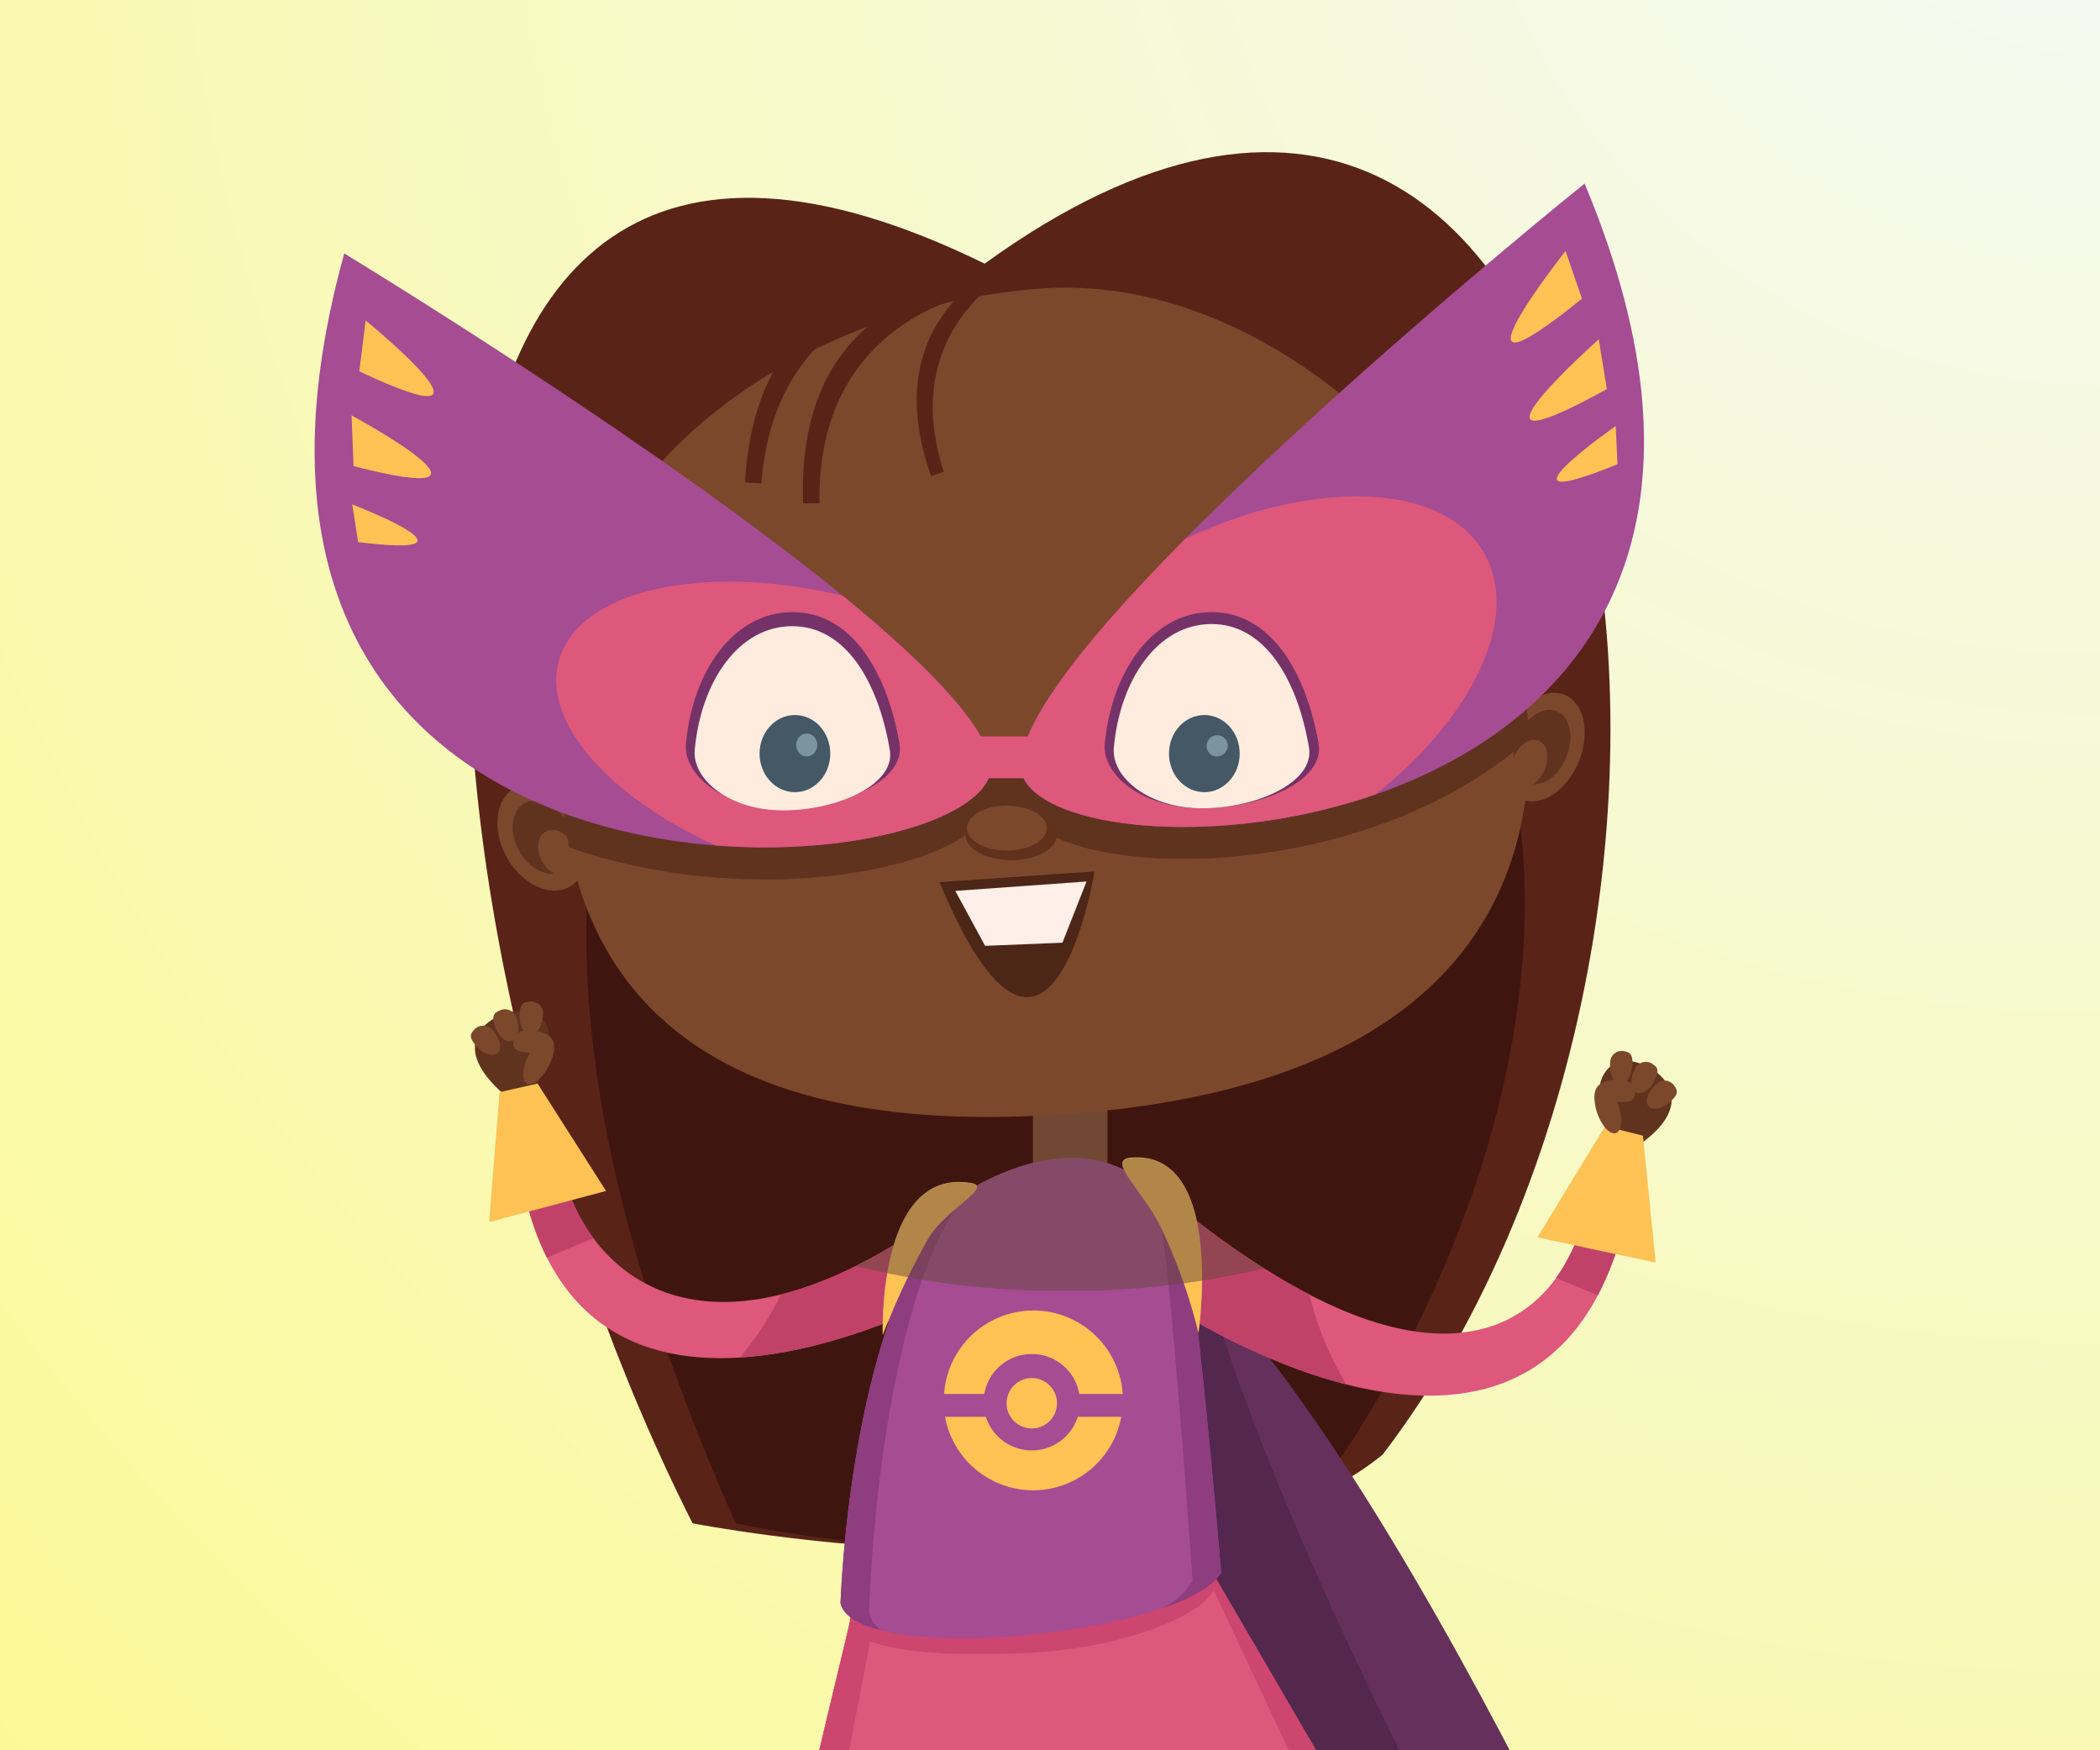 <svg xmlns="http://www.w3.org/2000/svg" xmlns:xlink="http://www.w3.org/1999/xlink" viewBox="0 0 300 250"><defs><style>.cls-1{mask:url(#mask);filter:url(#luminosity-noclip-2);}.cls-19,.cls-2,.cls-21{mix-blend-mode:multiply;}.cls-2{fill:url(#linear-gradient);}.cls-3{isolation:isolate;}.cls-4{fill:url(#linear-gradient-2);}.cls-5{fill:url(#radial-gradient);}.cls-6{fill:#60331f;}.cls-7{fill:#592318;}.cls-8{fill:#3f160f;}.cls-9{fill:#66305c;}.cls-10{fill:#54284e;}.cls-11{fill:#7c482c;}.cls-12{fill:#ffc255;}.cls-13{fill:#e5a133;}.cls-14{fill:#dd587b;}.cls-15{fill:#cc466f;}.cls-16{fill:#c14269;}.cls-17{fill:#a54c92;}.cls-18{fill:#8e3d7f;}.cls-19{fill:#66493d;opacity:0.5;}.cls-20{mask:url(#mask-2);}.cls-21{opacity:0.3;fill:url(#linear-gradient-3);}.cls-22{fill:#753268;}.cls-23{fill:#4c2616;}.cls-24{fill:#ffefe9;}.cls-25{fill:#ffecde;}.cls-26{fill:#60321c;}.cls-27{fill:#445866;}.cls-28{fill:#7c93a0;}.cls-29{filter:url(#luminosity-noclip);}</style><filter id="luminosity-noclip" x="80.06" y="-8369.81" width="138.35" height="32766" filterUnits="userSpaceOnUse" color-interpolation-filters="sRGB"><feFlood flood-color="#fff" result="bg"/><feBlend in="SourceGraphic" in2="bg"/></filter><mask id="mask" x="80.06" y="-8369.81" width="138.35" height="32766" maskUnits="userSpaceOnUse"><g class="cls-29"/></mask><linearGradient id="linear-gradient" x1="147.73" y1="87.29" x2="153.24" y2="160.78" gradientUnits="userSpaceOnUse"><stop offset="0"/><stop offset="1" stop-color="#fff"/></linearGradient><linearGradient id="linear-gradient-2" x1="-30.62" y1="178.19" x2="326.31" y2="178.19" gradientUnits="userSpaceOnUse"><stop offset="0" stop-color="#43c6ac"/><stop offset="1" stop-color="#1a1956"/></linearGradient><radialGradient id="radial-gradient" cx="300.46" cy="-36.88" r="444.61" gradientUnits="userSpaceOnUse"><stop offset="0" stop-color="#f4f9f8"/><stop offset="1" stop-color="#fcf990"/></radialGradient><filter id="luminosity-noclip-2" x="80.06" y="41.1" width="138.35" height="118.44" filterUnits="userSpaceOnUse" color-interpolation-filters="sRGB"><feFlood flood-color="#fff" result="bg"/><feBlend in="SourceGraphic" in2="bg"/></filter><mask id="mask-2" x="80.06" y="41.1" width="138.35" height="118.44" maskUnits="userSpaceOnUse"><g class="cls-1"><path class="cls-2" d="M80.49,97.62c-1,15-5.39,64.7,66.45,61.8s74.72-44,70.05-66.16-35.21-54.88-69-52S82.64,66,80.49,97.62Z"/></g></mask><linearGradient id="linear-gradient-3" x1="147.73" y1="87.29" x2="153.24" y2="160.78" gradientUnits="userSpaceOnUse"><stop offset="0" stop-color="#e55c00"/><stop offset="1" stop-color="#b73400"/></linearGradient></defs><g class="cls-3"><g id="_1" data-name="1"><rect class="cls-4" x="-30.62" y="-37.81" width="356.92" height="432"/><rect class="cls-5" width="300" height="250"/><path class="cls-6" d="M231.16,165.36c-3.79-7-3.56-12.28,0-13.66S246.43,157.1,231.16,165.36Z"/><path class="cls-7" d="M98.94,217.58C56.45,133.51,43.89-9.8,140.66,37.66c91.87-66.45,116.7,91.59,56.87,170.1C168.75,231.23,98.94,217.58,98.94,217.58Z"/><path class="cls-8" d="M141.41,60.17C116.07,60.17,50,93.7,105.1,217.58c0,0,61.43,13.65,86.76-9.82C231.28,148.37,234.11,60.17,141.41,60.17Z"/><path class="cls-9" d="M144,315.42s54.35.72,92.23-23.14c0,0-54.51-123.75-85-121.1S144,315.42,144,315.42Z"/><path class="cls-10" d="M170.06,173.63c-2.57-1.16-16.47-2.65-18.8-2.45C120.78,173.83,144,315.42,144,315.42s55.54,9.91,92.29-23.16c-.41-.66-10.49,5.16-10.91,4.48C204.2,262,175.64,203.05,170.06,173.63Z"/><rect class="cls-11" x="147.57" y="149.08" width="10.63" height="20.33"/><path class="cls-12" d="M136.48,344.18c-8-18.71-24.63-86-8.62-124.38l13.55,6.57s-20.94,34.38.61,118.31Z"/><path class="cls-13" d="M133,293.19c-3.79-46.77,8.38-66.82,8.38-66.82l-13.55-6.57c-8.81,21.14-7.73,51-3.65,76.72A19,19,0,0,1,133,293.19Z"/><path class="cls-12" d="M223.08,344.72c-16.86-17.5-65.33-80.39-67.51-116.33l16.67,6.15s-4.67,32.15,56.62,110.65Z"/><path class="cls-13" d="M185,285.2a25.41,25.41,0,0,1,3-1.53c-17.92-34.23-15.78-49.13-15.78-49.13l-16.67-6.15c1,16.66,12,39.12,25.12,60.15A25.89,25.89,0,0,1,185,285.2Z"/><path class="cls-14" d="M109,283.59c34.72-15.54,53.69-10.51,89.31-15.91l-25.51-43.75-51.19,6.86Z"/><path class="cls-15" d="M173.58,226.15c0-3.93-11.65-6.55-26-5.85s-26.18,7.28-26.18,11.21,11,5.29,25.42,4.59S173.58,230.09,173.58,226.15Z"/><path class="cls-15" d="M192.77,268.45q2.72-.34,5.56-.77l-25.51-43.75-.89.12Z"/><path class="cls-15" d="M125.1,230.33l-3.47.46L109,283.59c2.18-1,4.3-1.87,6.36-2.69Z"/><path class="cls-14" d="M79.62,159.79c-.93,17.34,17.4,43.24,59,10.4L137.29,184s-59.1,33.55-63.64-22.3Z"/><path class="cls-16" d="M84.79,176.86a27,27,0,0,1-5.17-17.07l-6,1.94c.61,7.48,2.21,13.34,4.5,17.91Z"/><path class="cls-16" d="M111.57,184.89a44.22,44.22,0,0,1-5.87,9c15.85-1,31.59-9.9,31.59-9.9l1.31-13.84C128.14,178.45,119.15,183,111.57,184.89Z"/><path class="cls-14" d="M227.29,167.13c-.54,17.36-16.92,42.81-65.89-.67l5.35,19.8s57.08,38.57,66.42-16.68Z"/><path class="cls-16" d="M228.27,185a50.81,50.81,0,0,0,4.9-15.41l-5.88-2.45a28.18,28.18,0,0,1-5,15.4Z"/><path class="cls-16" d="M187.06,184.89c-7.34-3.8-15.83-9.71-25.66-18.43l5.35,19.8s11.83,8,25.61,11.49A45.1,45.1,0,0,1,187.06,184.89Z"/><polygon class="cls-12" points="219.62 176.74 236.52 180.34 234.71 162.22 229.3 160.86 219.62 176.74"/><path class="cls-17" d="M120.07,229c.93-21.37,6.77-53.27,20.38-60.17,18.35-9.3,26.09,2.74,28.2,6,1.5,2.33,4.3,32.47,5.8,49.79C169,233.61,122.19,238.13,120.07,229Z"/><path class="cls-18" d="M124.15,230.36c.72-20.24,4.86-49.51,14.23-60.2C126.25,179.09,121,208.77,120.07,229c.42,1.8,2.6,3.06,5.85,3.87A4.14,4.14,0,0,1,124.15,230.36Z"/><path class="cls-18" d="M168.65,174.87a20.74,20.74,0,0,0-8.08-7.76,22.64,22.64,0,0,1,4.87,6.63c1.27,2.44,3.65,33.95,4.93,52.06a10.37,10.37,0,0,1-4.35,3.95c4.16-1.43,7.26-3.16,8.43-5.09C173,207.34,170.15,177.2,168.65,174.87Z"/><path class="cls-12" d="M171.21,190.4a78.86,78.86,0,0,0-5.44-15.24c-2.7-5.33-7.76-9.49-4.21-9.8C175.11,164.22,171.21,190.4,171.21,190.4Z"/><path class="cls-12" d="M126.1,190.72A105.57,105.57,0,0,1,132.55,177c2.37-4.18,9.33-7.42,6.28-8C125.22,166.6,126.1,190.72,126.1,190.72Z"/><path class="cls-12" d="M160.39,199.1a12.79,12.79,0,0,0-25.52,0Z"/><path class="cls-12" d="M135,202.37a12.8,12.8,0,0,0,25.18,0Z"/><circle class="cls-17" cx="147.4" cy="200.28" r="6.89"/><path class="cls-12" d="M143.8,200.43a3.6,3.6,0,1,0,3.6-3.6A3.6,3.6,0,0,0,143.8,200.43Z"/><path class="cls-19" d="M180.62,181.17c-1.48-.93-3-1.93-4.55-3-.37-.26-.73-.5-1.1-.77-.64-.46-1.3-.95-1.95-1.44s-1.27-.94-1.92-1.44l-.13-.1c-1.12-5.19-3.72-9.52-9.41-9-1.3.12-1.43.75-1,1.76a16.81,16.81,0,0,0-2.41-1V154.78c-2-.08-4-.14-6-.14-1.55,0-3.08,0-4.58.08v11.41a34.11,34.11,0,0,0-7.12,2.72c-.31.16-.61.35-.92.53a1,1,0,0,0-.7-.34c-6.35-1.14-9.54,3.5-11.15,8.78l-.22.14-.48.27c-1,.6-2,1.17-3,1.69l-.28.14c-.5.27-1,.49-1.47.74a116.37,116.37,0,0,0,29.89,3.55A118.75,118.75,0,0,0,180.62,181.17Z"/><path class="cls-11" d="M80.49,97.62c-1,15-5.39,64.7,66.45,61.8s74.72-44,70.05-66.16-35.21-54.88-69-52S82.64,66,80.49,97.62Z"/><path class="cls-11" d="M71.59,120.63c-1.41-4.17.08-8,3.34-8.59s7,2.32,8.44,6.49-.09,8-3.34,8.6S73,124.8,71.59,120.63Z"/><path class="cls-6" d="M73.61,120.29c-1-2.86,0-5.5,2.29-5.89s4.82,1.6,5.79,4.46-.06,5.49-2.29,5.89S74.57,123.15,73.61,120.29Z"/><path class="cls-11" d="M77.11,122.28c-.61-1.8,0-3.45,1.44-3.7s3,1,3.63,2.8,0,3.45-1.43,3.7S77.72,124.08,77.11,122.28Z"/><path class="cls-11" d="M225.9,107.79c1.29-4.24-.08-8.16-3.07-8.75s-6.45,2.37-7.75,6.61.08,8.16,3.06,8.74S224.6,112,225.9,107.79Z"/><path class="cls-6" d="M224,107.44c.89-2.91,0-5.59-2.1-6s-4.43,1.63-5.31,4.53.05,5.59,2.1,6S223.16,110.35,224,107.44Z"/><path class="cls-11" d="M220.83,109.46c.55-1.82,0-3.51-1.32-3.76s-2.78,1-3.34,2.85,0,3.51,1.32,3.76S220.27,111.29,220.83,109.46Z"/><g class="cls-20"><path class="cls-21" d="M80.49,97.62c-1,15-5.39,64.7,66.45,61.8s74.72-44,70.05-66.16-35.21-54.88-69-52S82.64,66,80.49,97.62Z"/></g><path class="cls-6" d="M141.11,116c0-.09.07-.19.11-.28h5a3.25,3.25,0,0,0,.33.61c6.33,9.39,48.07,10.33,71.82-10.74A66.78,66.78,0,0,0,217,93.26c-2.3-10.91-10.88-24.38-23-34.9C174.15,76,151.69,97.83,146.84,109.78H140.1c-5.65-10.16-27.23-26.7-47.95-41A51,51,0,0,0,80.49,97.62c-.34,5-1.06,13.91.82,23.41C106.71,130,136.81,124.46,141.11,116Z"/><path class="cls-17" d="M141.11,111.44C132.57,128.19,22.2,133.61,49.18,36.2,49.18,36.2,148.71,96.53,141.11,111.44Z"/><path class="cls-14" d="M141.11,111.44c2.55-5-7-15.13-20.75-26.37-19.88-4.71-37.61-.85-40.5,9.21-2.51,8.78,7.06,19.54,22.39,26.48C121.05,122.22,138,117.6,141.11,111.44Z"/><path class="cls-17" d="M146.58,111.77c10.53,15.6,118.94,7.89,79.79-85.55C226.37,26.22,137.2,97.89,146.58,111.77Z"/><path class="cls-14" d="M146.58,111.77c4.64,6.87,28.26,9.21,49.9,1.71,14-11.11,20.78-25.24,15.55-34.45-5.76-10.14-24.16-10.76-42.69-2.09C154.2,92.21,142.93,106.37,146.58,111.77Z"/><path class="cls-22" d="M188.37,106.22C186.59,96,181.54,87.43,173.1,87.43s-14.3,8.45-15.27,18.79c-.42,4.5,5.41,9.23,13.85,9.23S189.3,111.53,188.37,106.22Z"/><path class="cls-22" d="M128.5,106.22c-1.78-10.24-6.83-18.79-15.27-18.79S98.93,95.88,98,106.22c-.42,4.5,5.41,9.23,13.85,9.23S129.43,111.53,128.5,106.22Z"/><path class="cls-23" d="M134.22,126l22.14-1.53S150,163.83,134.22,126Z"/><polygon class="cls-24" points="136.47 127.25 140.73 135.1 151.78 134.65 155.22 125.91 136.47 127.25"/><path class="cls-25" d="M187,106.78c-1.63-9.61-6.24-17.65-13.93-17.65S160,97.07,159.12,106.78c-.39,4.23,4.93,8.67,12.63,8.67S187.82,111.77,187,106.78Z"/><path class="cls-25" d="M127.11,107.09c-1.63-9.61-6.24-17.65-13.93-17.65s-13.05,7.94-13.93,17.65c-.39,4.23,4.93,8.66,12.63,8.66S128,112.08,127.11,107.09Z"/><rect class="cls-14" x="138.6" y="105.19" width="10.79" height="5.97"/><ellipse class="cls-26" cx="144.45" cy="119.2" rx="6.55" ry="3.67"/><ellipse class="cls-27" cx="172.05" cy="107.64" rx="5.05" ry="5.51"/><ellipse class="cls-27" cx="113.56" cy="107.64" rx="5.05" ry="5.51"/><ellipse class="cls-28" cx="115.25" cy="106.41" rx="1.51" ry="1.64"/><path class="cls-28" d="M175.4,106.41a1.52,1.52,0,1,0-1.51,1.65A1.59,1.59,0,0,0,175.4,106.41Z"/><path class="cls-7" d="M114.73,71.89c-.37-11,2.19-26.67,22.72-31.88l1.75,2s-22.59,3.67-22.13,29.88Z"/><path class="cls-7" d="M106.43,68.9c.65-11,4.63-26.36,25.55-29.66l1.57,2.1s-22.83,1.58-24.78,27.72Z"/><path class="cls-7" d="M133,68c-3-8.61-4.76-21.56,10.15-30.65l1.86,1.11s-16.91,8.38-10.18,28.93Z"/><path class="cls-11" d="M149.54,118.28c0-1.77-2.55-3.2-5.7-3.2s-5.7,1.43-5.7,3.2,2.55,3.2,5.7,3.2S149.54,120.05,149.54,118.28Z"/><path class="cls-12" d="M223.65,35.85S204.56,60,226,42.66Z"/><path class="cls-12" d="M228.4,48.46s-23,20.44,1.15,7.12Z"/><path class="cls-12" d="M230.82,60.85s-19.11,13.35.24,5.46Z"/><path class="cls-12" d="M52.23,45.77s22.48,18.3-.9,7.27Z"/><path class="cls-12" d="M50.22,59.33s25.39,13.69.29,7.25Z"/><path class="cls-12" d="M50.32,72.05s20.43,7.83.84,5.38Z"/><path class="cls-11" d="M231.24,158c-.63-1.9-1.83-3.26-2.68-3s-1.05,1.95-.43,3.85,1.82,3.25,2.68,3S231.86,159.87,231.24,158Z"/><path class="cls-11" d="M231.06,157.39c1.77.13,2.35-.18,2.47-1.06s-.26-2-2-2.13-3.31.48-3.43,1.36S229.28,157.26,231.06,157.39Z"/><path class="cls-11" d="M233.16,152.34c.15-1.5-.15-2-1-2.16a1.66,1.66,0,0,0-2.14,1.6c-.15,1.5.44,2.85,1.32,3S233,153.84,233.16,152.34Z"/><path class="cls-11" d="M236.3,154.42c.69-1.34.61-1.92-.15-2.39a1.67,1.67,0,0,0-2.58.69c-.7,1.34-.65,2.81.11,3.28S235.6,155.76,236.3,154.42Z"/><path class="cls-11" d="M238.49,157.47c1.15-1,1.29-1.54.77-2.27a1.66,1.66,0,0,0-2.64-.34c-1.16,1-1.67,2.35-1.16,3.07S237.33,158.45,238.49,157.47Z"/><path class="cls-6" d="M74.52,158.27c4.78-6.48,5.26-11.75,1.84-13.57S60.14,148.15,74.52,158.27Z"/><path class="cls-11" d="M75.43,150.92c.89-1.81,2.29-3,3.13-2.67s.8,2.06-.09,3.87-2.28,3-3.12,2.67S74.54,152.72,75.43,150.92Z"/><path class="cls-11" d="M75.69,150.36c-1.81-.09-2.36-.47-2.36-1.36s.52-1.95,2.34-1.85S79,148,79,148.93,77.51,150.46,75.69,150.36Z"/><path class="cls-11" d="M74.23,145.09c0-1.51.43-2,1.34-2a1.68,1.68,0,0,1,2,1.86c-.06,1.51-.83,2.77-1.74,2.81S74.18,146.6,74.23,145.09Z"/><path class="cls-11" d="M70.77,146.76c-.52-1.42-.35-2,.48-2.36a1.71,1.71,0,0,1,2.52,1c.52,1.42.28,2.87-.55,3.25S71.3,148.18,70.77,146.76Z"/><path class="cls-11" d="M68.14,149.52c-1-1.11-1.1-1.7-.48-2.35a1.73,1.73,0,0,1,2.73,0c1,1.11,1.38,2.54.76,3.19S69.18,150.63,68.14,149.52Z"/><polygon class="cls-12" points="69.88 174.56 86.58 170.11 76.8 154.77 71.36 156 69.88 174.56"/></g></g></svg>